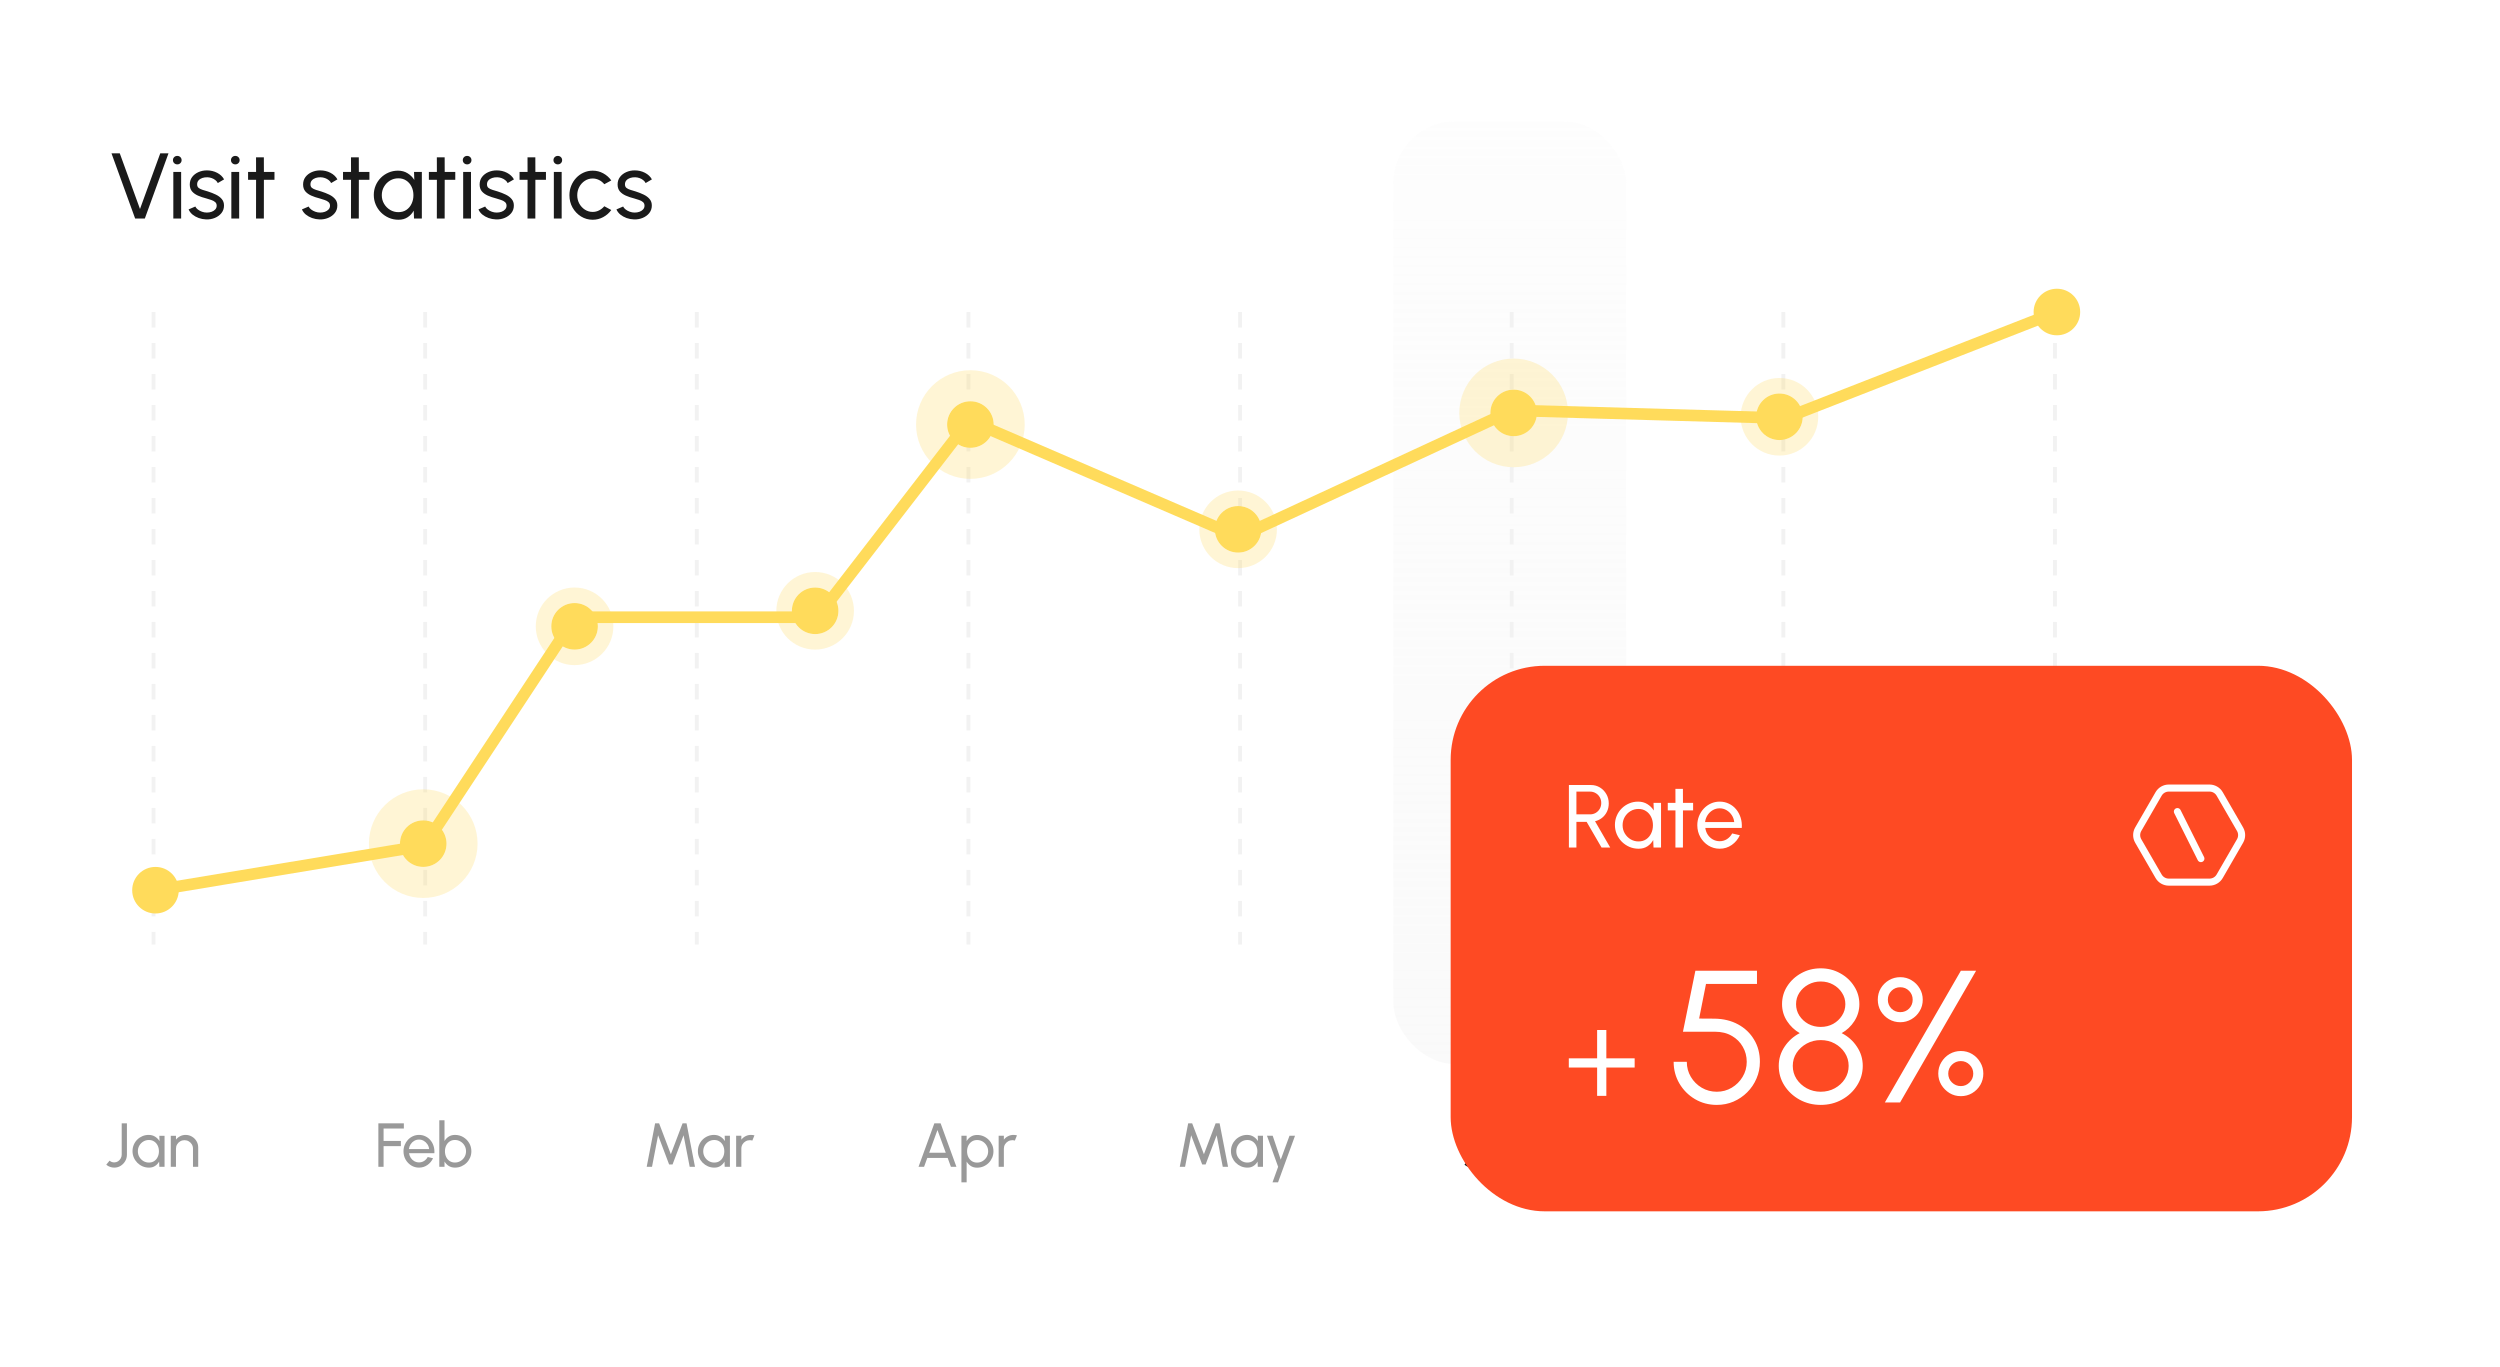 <svg width="342" height="187" viewBox="0 0 342 187" fill="none" xmlns="http://www.w3.org/2000/svg">
<rect x="190.606" y="16.581" width="31.851" height="128.996" rx="8.494" fill="url(#paint0_linear_885_3466)" fill-opacity="0.6"/>
<path d="M18.488 29.895L15.252 20.977H16.386L19.151 28.59L21.922 20.977H23.049L19.813 29.895H18.488ZM23.71 23.525H24.78V29.895H23.71V23.525ZM24.258 22.487C24.088 22.487 23.945 22.432 23.831 22.321C23.716 22.211 23.659 22.073 23.659 21.907C23.659 21.742 23.716 21.604 23.831 21.493C23.945 21.383 24.086 21.328 24.251 21.328C24.417 21.328 24.557 21.383 24.672 21.493C24.786 21.604 24.844 21.742 24.844 21.907C24.844 22.073 24.786 22.211 24.672 22.321C24.561 22.432 24.423 22.487 24.258 22.487ZM28.191 30.016C27.847 30.004 27.511 29.94 27.184 29.825C26.861 29.706 26.577 29.547 26.331 29.348C26.089 29.144 25.912 28.91 25.802 28.647L26.719 28.252C26.783 28.396 26.898 28.532 27.063 28.66C27.229 28.787 27.42 28.889 27.637 28.965C27.853 29.042 28.072 29.08 28.293 29.08C28.526 29.08 28.745 29.044 28.949 28.972C29.153 28.899 29.318 28.793 29.446 28.653C29.577 28.509 29.643 28.337 29.643 28.137C29.643 27.925 29.571 27.759 29.427 27.64C29.286 27.517 29.108 27.422 28.892 27.354C28.679 27.282 28.462 27.213 28.242 27.15C27.804 27.039 27.414 26.908 27.07 26.755C26.726 26.598 26.454 26.4 26.254 26.163C26.059 25.92 25.961 25.613 25.961 25.239C25.961 24.844 26.07 24.502 26.286 24.213C26.507 23.924 26.796 23.701 27.152 23.544C27.509 23.387 27.891 23.309 28.299 23.309C28.813 23.309 29.282 23.419 29.707 23.64C30.131 23.861 30.448 24.16 30.656 24.538L29.796 25.041C29.724 24.888 29.613 24.755 29.465 24.64C29.316 24.521 29.146 24.428 28.955 24.36C28.764 24.292 28.569 24.256 28.369 24.251C28.123 24.243 27.891 24.275 27.675 24.347C27.462 24.419 27.29 24.53 27.159 24.678C27.031 24.823 26.968 25.003 26.968 25.22C26.968 25.432 27.036 25.593 27.172 25.704C27.312 25.814 27.492 25.903 27.713 25.971C27.938 26.035 28.182 26.109 28.446 26.194C28.832 26.317 29.193 26.46 29.529 26.621C29.864 26.782 30.134 26.984 30.337 27.226C30.546 27.468 30.648 27.768 30.643 28.125C30.643 28.515 30.526 28.857 30.293 29.15C30.059 29.439 29.756 29.66 29.382 29.813C29.012 29.965 28.615 30.033 28.191 30.016ZM31.648 23.525H32.718V29.895H31.648V23.525ZM32.195 22.487C32.026 22.487 31.883 22.432 31.769 22.321C31.654 22.211 31.597 22.073 31.597 21.907C31.597 21.742 31.654 21.604 31.769 21.493C31.883 21.383 32.023 21.328 32.189 21.328C32.355 21.328 32.495 21.383 32.609 21.493C32.724 21.604 32.781 21.742 32.781 21.907C32.781 22.073 32.724 22.211 32.609 22.321C32.499 22.432 32.361 22.487 32.195 22.487ZM37.548 24.595H36.102L36.095 29.895H35.025L35.031 24.595H33.936V23.525H35.031L35.025 21.525H36.095L36.102 23.525H37.548V24.595ZM43.693 30.016C43.349 30.004 43.014 29.94 42.687 29.825C42.364 29.706 42.079 29.547 41.833 29.348C41.591 29.144 41.415 28.91 41.304 28.647L42.222 28.252C42.285 28.396 42.4 28.532 42.566 28.66C42.731 28.787 42.922 28.889 43.139 28.965C43.355 29.042 43.574 29.08 43.795 29.08C44.029 29.08 44.247 29.044 44.451 28.972C44.655 28.899 44.821 28.793 44.948 28.653C45.08 28.509 45.145 28.337 45.145 28.137C45.145 27.925 45.073 27.759 44.929 27.64C44.789 27.517 44.611 27.422 44.394 27.354C44.181 27.282 43.965 27.213 43.744 27.15C43.307 27.039 42.916 26.908 42.572 26.755C42.228 26.598 41.956 26.4 41.757 26.163C41.561 25.92 41.464 25.613 41.464 25.239C41.464 24.844 41.572 24.502 41.788 24.213C42.009 23.924 42.298 23.701 42.655 23.544C43.011 23.387 43.394 23.309 43.801 23.309C44.315 23.309 44.785 23.419 45.209 23.64C45.634 23.861 45.95 24.16 46.158 24.538L45.298 25.041C45.226 24.888 45.116 24.755 44.967 24.64C44.819 24.521 44.649 24.428 44.458 24.36C44.267 24.292 44.071 24.256 43.871 24.251C43.625 24.243 43.394 24.275 43.177 24.347C42.965 24.419 42.793 24.53 42.661 24.678C42.534 24.823 42.47 25.003 42.47 25.22C42.47 25.432 42.538 25.593 42.674 25.704C42.814 25.814 42.995 25.903 43.215 25.971C43.441 26.035 43.685 26.109 43.948 26.194C44.334 26.317 44.695 26.46 45.031 26.621C45.366 26.782 45.636 26.984 45.84 27.226C46.048 27.468 46.15 27.768 46.146 28.125C46.146 28.515 46.029 28.857 45.795 29.15C45.562 29.439 45.258 29.66 44.884 29.813C44.515 29.965 44.118 30.033 43.693 30.016ZM50.537 24.595H49.091L49.084 29.895H48.014L48.021 24.595H46.925V23.525H48.021L48.014 21.525H49.084L49.091 23.525H50.537V24.595ZM56.639 23.525H57.709V29.895H56.639L56.594 28.819C56.394 29.188 56.118 29.488 55.766 29.717C55.418 29.946 55.002 30.061 54.517 30.061C54.05 30.061 53.613 29.974 53.205 29.8C52.797 29.622 52.436 29.377 52.122 29.067C51.812 28.753 51.57 28.392 51.396 27.984C51.222 27.577 51.135 27.137 51.135 26.666C51.135 26.211 51.22 25.782 51.39 25.379C51.559 24.976 51.795 24.623 52.097 24.322C52.403 24.016 52.755 23.778 53.154 23.608C53.553 23.434 53.982 23.347 54.441 23.347C54.942 23.347 55.382 23.466 55.76 23.704C56.138 23.937 56.443 24.241 56.677 24.614L56.639 23.525ZM54.498 29.023C54.919 29.023 55.282 28.921 55.587 28.717C55.898 28.509 56.135 28.229 56.301 27.876C56.471 27.524 56.556 27.135 56.556 26.71C56.556 26.277 56.471 25.886 56.301 25.538C56.131 25.186 55.891 24.907 55.581 24.704C55.275 24.496 54.914 24.392 54.498 24.392C54.078 24.392 53.696 24.496 53.352 24.704C53.008 24.912 52.734 25.192 52.53 25.545C52.33 25.893 52.23 26.281 52.23 26.71C52.23 27.139 52.334 27.53 52.543 27.882C52.751 28.231 53.027 28.509 53.371 28.717C53.715 28.921 54.091 29.023 54.498 29.023ZM62.282 24.595H60.836L60.829 29.895H59.759L59.766 24.595H58.67V23.525H59.766L59.759 21.525H60.829L60.836 23.525H62.282V24.595ZM63.361 23.525H64.432V29.895H63.361V23.525ZM63.909 22.487C63.739 22.487 63.597 22.432 63.483 22.321C63.368 22.211 63.311 22.073 63.311 21.907C63.311 21.742 63.368 21.604 63.483 21.493C63.597 21.383 63.737 21.328 63.903 21.328C64.069 21.328 64.209 21.383 64.323 21.493C64.438 21.604 64.495 21.742 64.495 21.907C64.495 22.073 64.438 22.211 64.323 22.321C64.213 22.432 64.075 22.487 63.909 22.487ZM67.843 30.016C67.499 30.004 67.163 29.94 66.836 29.825C66.513 29.706 66.229 29.547 65.983 29.348C65.74 29.144 65.564 28.91 65.454 28.647L66.371 28.252C66.435 28.396 66.549 28.532 66.715 28.66C66.881 28.787 67.072 28.889 67.288 28.965C67.505 29.042 67.724 29.08 67.945 29.08C68.178 29.08 68.397 29.044 68.601 28.972C68.805 28.899 68.97 28.793 69.097 28.653C69.229 28.509 69.295 28.337 69.295 28.137C69.295 27.925 69.223 27.759 69.078 27.64C68.938 27.517 68.76 27.422 68.543 27.354C68.331 27.282 68.114 27.213 67.894 27.15C67.456 27.039 67.065 26.908 66.721 26.755C66.377 26.598 66.106 26.4 65.906 26.163C65.711 25.92 65.613 25.613 65.613 25.239C65.613 24.844 65.721 24.502 65.938 24.213C66.159 23.924 66.448 23.701 66.804 23.544C67.161 23.387 67.543 23.309 67.951 23.309C68.465 23.309 68.934 23.419 69.359 23.64C69.783 23.861 70.1 24.16 70.308 24.538L69.448 25.041C69.376 24.888 69.265 24.755 69.117 24.64C68.968 24.521 68.798 24.428 68.607 24.36C68.416 24.292 68.221 24.256 68.021 24.251C67.775 24.243 67.543 24.275 67.327 24.347C67.114 24.419 66.942 24.53 66.811 24.678C66.683 24.823 66.62 25.003 66.62 25.22C66.62 25.432 66.687 25.593 66.823 25.704C66.963 25.814 67.144 25.903 67.365 25.971C67.59 26.035 67.834 26.109 68.097 26.194C68.484 26.317 68.845 26.46 69.18 26.621C69.516 26.782 69.785 26.984 69.989 27.226C70.197 27.468 70.299 27.768 70.295 28.125C70.295 28.515 70.178 28.857 69.945 29.15C69.711 29.439 69.407 29.66 69.034 29.813C68.664 29.965 68.267 30.033 67.843 30.016ZM74.686 24.595H73.24L73.234 29.895H72.164L72.17 24.595H71.074V23.525H72.17L72.164 21.525H73.234L73.24 23.525H74.686V24.595ZM75.766 23.525H76.836V29.895H75.766V23.525ZM76.314 22.487C76.144 22.487 76.002 22.432 75.887 22.321C75.772 22.211 75.715 22.073 75.715 21.907C75.715 21.742 75.772 21.604 75.887 21.493C76.002 21.383 76.142 21.328 76.307 21.328C76.473 21.328 76.613 21.383 76.728 21.493C76.843 21.604 76.9 21.742 76.9 21.907C76.9 22.073 76.843 22.211 76.728 22.321C76.617 22.432 76.479 22.487 76.314 22.487ZM82.668 28.214L83.624 28.73C83.335 29.133 82.968 29.456 82.522 29.698C82.08 29.94 81.6 30.061 81.082 30.061C80.496 30.061 79.961 29.91 79.477 29.609C78.997 29.307 78.613 28.904 78.324 28.398C78.039 27.889 77.897 27.326 77.897 26.71C77.897 26.243 77.98 25.808 78.145 25.404C78.311 24.997 78.538 24.64 78.827 24.334C79.12 24.024 79.46 23.782 79.846 23.608C80.233 23.434 80.645 23.347 81.082 23.347C81.6 23.347 82.08 23.468 82.522 23.71C82.968 23.952 83.335 24.277 83.624 24.685L82.668 25.201C82.464 24.95 82.222 24.757 81.942 24.621C81.662 24.485 81.375 24.417 81.082 24.417C80.687 24.417 80.328 24.523 80.005 24.735C79.687 24.944 79.434 25.222 79.247 25.57C79.061 25.918 78.967 26.298 78.967 26.71C78.967 27.122 79.061 27.502 79.247 27.851C79.439 28.195 79.693 28.471 80.012 28.679C80.335 28.887 80.691 28.991 81.082 28.991C81.396 28.991 81.692 28.919 81.968 28.774C82.243 28.63 82.477 28.443 82.668 28.214ZM86.717 30.016C86.373 30.004 86.037 29.94 85.71 29.825C85.387 29.706 85.103 29.547 84.857 29.348C84.615 29.144 84.438 28.91 84.328 28.647L85.245 28.252C85.309 28.396 85.424 28.532 85.589 28.66C85.755 28.787 85.946 28.889 86.162 28.965C86.379 29.042 86.598 29.08 86.819 29.08C87.052 29.08 87.271 29.044 87.475 28.972C87.679 28.899 87.844 28.793 87.972 28.653C88.103 28.509 88.169 28.337 88.169 28.137C88.169 27.925 88.097 27.759 87.953 27.64C87.812 27.517 87.634 27.422 87.417 27.354C87.205 27.282 86.989 27.213 86.768 27.15C86.33 27.039 85.939 26.908 85.596 26.755C85.251 26.598 84.98 26.4 84.78 26.163C84.585 25.92 84.487 25.613 84.487 25.239C84.487 24.844 84.595 24.502 84.812 24.213C85.033 23.924 85.322 23.701 85.678 23.544C86.035 23.387 86.417 23.309 86.825 23.309C87.339 23.309 87.808 23.419 88.233 23.64C88.657 23.861 88.974 24.16 89.182 24.538L88.322 25.041C88.25 24.888 88.139 24.755 87.991 24.64C87.842 24.521 87.672 24.428 87.481 24.36C87.29 24.292 87.095 24.256 86.895 24.251C86.649 24.243 86.417 24.275 86.201 24.347C85.988 24.419 85.816 24.53 85.685 24.678C85.557 24.823 85.494 25.003 85.494 25.22C85.494 25.432 85.561 25.593 85.697 25.704C85.838 25.814 86.018 25.903 86.239 25.971C86.464 26.035 86.708 26.109 86.972 26.194C87.358 26.317 87.719 26.46 88.054 26.621C88.39 26.782 88.66 26.984 88.863 27.226C89.072 27.468 89.173 27.768 89.169 28.125C89.169 28.515 89.052 28.857 88.819 29.15C88.585 29.439 88.282 29.66 87.908 29.813C87.538 29.965 87.141 30.033 86.717 30.016Z" fill="#1A1A1A"/>
<path d="M15.634 159.731C15.436 159.731 15.242 159.697 15.053 159.629C14.863 159.564 14.69 159.465 14.535 159.332L14.989 158.779C15.071 158.85 15.166 158.908 15.274 158.954C15.384 158.996 15.504 159.017 15.634 159.017C15.821 159.017 15.991 158.968 16.144 158.869C16.297 158.77 16.419 158.639 16.509 158.478C16.603 158.317 16.649 158.144 16.649 157.96V153.675H17.363V157.96C17.363 158.277 17.285 158.57 17.129 158.839C16.974 159.105 16.766 159.32 16.505 159.484C16.245 159.649 15.954 159.731 15.634 159.731ZM21.797 155.374H22.511V159.62H21.797L21.768 158.903C21.634 159.149 21.451 159.349 21.215 159.501C20.983 159.654 20.706 159.731 20.383 159.731C20.072 159.731 19.78 159.673 19.508 159.557C19.236 159.438 18.996 159.275 18.786 159.068C18.58 158.859 18.418 158.618 18.302 158.346C18.186 158.075 18.128 157.782 18.128 157.467C18.128 157.164 18.185 156.878 18.298 156.609C18.411 156.34 18.568 156.105 18.769 155.904C18.973 155.701 19.208 155.542 19.474 155.429C19.741 155.313 20.026 155.255 20.332 155.255C20.666 155.255 20.959 155.334 21.211 155.492C21.463 155.648 21.667 155.851 21.823 156.1L21.797 155.374ZM20.37 159.039C20.651 159.039 20.893 158.971 21.097 158.835C21.303 158.696 21.462 158.509 21.572 158.274C21.686 158.039 21.742 157.78 21.742 157.497C21.742 157.208 21.686 156.948 21.572 156.716C21.459 156.481 21.299 156.295 21.092 156.159C20.889 156.021 20.648 155.951 20.37 155.951C20.09 155.951 19.835 156.021 19.606 156.159C19.377 156.298 19.194 156.485 19.058 156.72C18.925 156.952 18.859 157.211 18.859 157.497C18.859 157.783 18.928 158.043 19.067 158.278C19.205 158.511 19.389 158.696 19.619 158.835C19.848 158.971 20.099 159.039 20.37 159.039ZM27.114 156.979V159.62H26.4V157.136C26.4 156.921 26.348 156.725 26.243 156.55C26.138 156.374 25.998 156.236 25.823 156.134C25.647 156.029 25.452 155.977 25.237 155.977C25.024 155.977 24.829 156.029 24.651 156.134C24.475 156.236 24.335 156.374 24.23 156.55C24.125 156.725 24.073 156.921 24.073 157.136V159.62H23.36V155.374H24.073V155.904C24.223 155.706 24.413 155.549 24.642 155.433C24.872 155.314 25.121 155.255 25.39 155.255C25.707 155.255 25.995 155.333 26.256 155.488C26.519 155.641 26.727 155.848 26.88 156.108C27.036 156.369 27.114 156.659 27.114 156.979Z" fill="#999999"/>
<path d="M51.76 159.62V153.675H55.247V154.388H52.474V156.078H54.839V156.792H52.474V159.62H51.76ZM57.32 159.731C56.929 159.731 56.572 159.63 56.25 159.429C55.93 159.228 55.674 158.959 55.481 158.622C55.291 158.283 55.197 157.907 55.197 157.497C55.197 157.185 55.252 156.895 55.362 156.626C55.473 156.354 55.624 156.117 55.817 155.913C56.012 155.706 56.239 155.545 56.496 155.429C56.754 155.313 57.028 155.255 57.32 155.255C57.64 155.255 57.933 155.32 58.199 155.45C58.468 155.577 58.697 155.756 58.887 155.985C59.08 156.214 59.222 156.48 59.316 156.783C59.412 157.086 59.448 157.41 59.422 157.756H55.957C55.991 157.997 56.07 158.212 56.195 158.401C56.319 158.588 56.478 158.737 56.67 158.847C56.866 158.958 57.082 159.014 57.32 159.017C57.575 159.017 57.806 158.952 58.012 158.822C58.219 158.689 58.386 158.508 58.513 158.278L59.239 158.448C59.07 158.825 58.813 159.133 58.471 159.374C58.128 159.612 57.745 159.731 57.32 159.731ZM55.935 157.195H58.704C58.682 156.958 58.605 156.741 58.475 156.546C58.345 156.347 58.179 156.189 57.978 156.07C57.777 155.951 57.558 155.892 57.32 155.892C57.082 155.892 56.864 155.95 56.666 156.066C56.468 156.182 56.304 156.339 56.173 156.537C56.046 156.732 55.967 156.952 55.935 157.195ZM62.245 155.255C62.658 155.255 63.034 155.355 63.371 155.556C63.71 155.757 63.981 156.027 64.182 156.367C64.383 156.704 64.483 157.079 64.483 157.493C64.483 157.801 64.425 158.091 64.309 158.363C64.193 158.632 64.032 158.87 63.825 159.077C63.621 159.28 63.383 159.44 63.111 159.557C62.843 159.673 62.554 159.731 62.245 159.731C61.917 159.731 61.631 159.654 61.387 159.501C61.147 159.346 60.954 159.143 60.81 158.894V159.62H60.096V153.25H60.81V156.091C60.954 155.842 61.147 155.641 61.387 155.488C61.631 155.332 61.917 155.255 62.245 155.255ZM62.237 159.034C62.517 159.034 62.772 158.965 63.001 158.826C63.23 158.687 63.413 158.502 63.549 158.27C63.685 158.035 63.753 157.776 63.753 157.493C63.753 157.204 63.683 156.943 63.545 156.711C63.406 156.476 63.222 156.291 62.993 156.155C62.763 156.016 62.511 155.947 62.237 155.947C61.959 155.947 61.717 156.016 61.511 156.155C61.307 156.294 61.148 156.48 61.035 156.715C60.924 156.95 60.869 157.209 60.869 157.493C60.869 157.779 60.924 158.039 61.035 158.274C61.148 158.506 61.308 158.692 61.515 158.83C61.721 158.966 61.962 159.034 62.237 159.034Z" fill="#999999"/>
<path d="M88.468 159.62L89.619 153.675H90.167L91.772 157.896L93.373 153.675H93.921L95.076 159.62H94.35L93.513 155.306L92.006 159.297H91.534L90.027 155.306L89.195 159.62H88.468ZM99.14 155.373H99.854V159.62H99.14L99.111 158.903C98.978 159.149 98.794 159.348 98.559 159.501C98.326 159.654 98.049 159.731 97.726 159.731C97.415 159.731 97.123 159.673 96.851 159.557C96.58 159.438 96.339 159.275 96.129 159.068C95.923 158.859 95.761 158.618 95.645 158.346C95.529 158.074 95.471 157.781 95.471 157.467C95.471 157.164 95.528 156.878 95.641 156.609C95.754 156.34 95.911 156.105 96.112 155.904C96.316 155.7 96.551 155.542 96.817 155.429C97.084 155.313 97.37 155.255 97.675 155.255C98.009 155.255 98.302 155.334 98.554 155.492C98.806 155.648 99.01 155.851 99.166 156.1L99.14 155.373ZM97.713 159.038C97.994 159.038 98.236 158.97 98.44 158.835C98.646 158.696 98.805 158.509 98.915 158.274C99.029 158.039 99.085 157.78 99.085 157.497C99.085 157.208 99.029 156.948 98.915 156.715C98.802 156.48 98.642 156.295 98.435 156.159C98.232 156.02 97.991 155.951 97.713 155.951C97.433 155.951 97.178 156.02 96.949 156.159C96.72 156.298 96.537 156.485 96.401 156.72C96.268 156.952 96.202 157.211 96.202 157.497C96.202 157.783 96.271 158.043 96.41 158.278C96.548 158.51 96.733 158.696 96.962 158.835C97.191 158.97 97.442 159.038 97.713 159.038ZM100.703 159.62V155.373H101.416V155.904C101.566 155.706 101.756 155.549 101.985 155.433C102.215 155.314 102.464 155.255 102.733 155.255C102.897 155.255 103.055 155.276 103.208 155.318L102.92 156.032C102.803 155.995 102.69 155.977 102.58 155.977C102.367 155.977 102.172 156.029 101.994 156.134C101.818 156.236 101.678 156.374 101.573 156.55C101.469 156.725 101.416 156.921 101.416 157.136V159.62H100.703Z" fill="#999999"/>
<path d="M127.816 153.675H128.678L130.84 159.62H130.084L129.642 158.406H126.852L126.414 159.62H125.654L127.816 153.675ZM127.115 157.692H129.379L128.245 154.588L127.115 157.692ZM132.236 161.744H131.522V155.373H132.236V156.1C132.38 155.851 132.573 155.65 132.813 155.497C133.054 155.341 133.34 155.263 133.671 155.263C133.98 155.263 134.269 155.321 134.538 155.437C134.809 155.553 135.047 155.715 135.251 155.921C135.455 156.125 135.615 156.362 135.731 156.631C135.847 156.899 135.905 157.188 135.905 157.497C135.905 157.805 135.847 158.096 135.731 158.367C135.615 158.639 135.455 158.878 135.251 159.085C135.047 159.289 134.809 159.449 134.538 159.565C134.269 159.681 133.98 159.739 133.671 159.739C133.34 159.739 133.054 159.663 132.813 159.51C132.573 159.354 132.38 159.152 132.236 158.903V161.744ZM133.663 155.955C133.388 155.955 133.147 156.025 132.941 156.163C132.734 156.302 132.574 156.488 132.461 156.72C132.351 156.952 132.295 157.211 132.295 157.497C132.295 157.78 132.351 158.039 132.461 158.274C132.574 158.509 132.733 158.696 132.937 158.835C133.143 158.973 133.385 159.043 133.663 159.043C133.937 159.043 134.189 158.975 134.419 158.839C134.648 158.7 134.832 158.515 134.971 158.283C135.109 158.048 135.179 157.786 135.179 157.497C135.179 157.214 135.111 156.956 134.975 156.724C134.839 156.489 134.657 156.302 134.427 156.163C134.198 156.025 133.943 155.955 133.663 155.955ZM136.615 159.62V155.373H137.329V155.904C137.479 155.706 137.668 155.549 137.898 155.433C138.127 155.314 138.376 155.255 138.645 155.255C138.809 155.255 138.968 155.276 139.121 155.318L138.832 156.032C138.716 155.995 138.603 155.977 138.492 155.977C138.28 155.977 138.085 156.029 137.906 156.134C137.731 156.236 137.591 156.374 137.486 156.55C137.381 156.725 137.329 156.921 137.329 157.136V159.62H136.615Z" fill="#999999"/>
<path d="M161.391 159.62L162.542 153.675H163.09L164.695 157.896L166.296 153.675H166.844L167.999 159.62H167.273L166.437 155.306L164.929 159.297H164.458L162.95 155.306L162.118 159.62H161.391ZM172.064 155.373H172.777V159.62H172.064L172.034 158.903C171.901 159.149 171.717 159.348 171.482 159.501C171.25 159.654 170.972 159.731 170.649 159.731C170.338 159.731 170.046 159.673 169.775 159.557C169.503 159.438 169.262 159.275 169.053 159.068C168.846 158.859 168.685 158.618 168.568 158.346C168.452 158.074 168.394 157.781 168.394 157.467C168.394 157.164 168.451 156.878 168.564 156.609C168.677 156.34 168.835 156.105 169.036 155.904C169.239 155.7 169.474 155.542 169.741 155.429C170.007 155.313 170.293 155.255 170.598 155.255C170.932 155.255 171.226 155.334 171.477 155.492C171.729 155.648 171.933 155.851 172.089 156.1L172.064 155.373ZM170.637 159.038C170.917 159.038 171.159 158.97 171.363 158.835C171.569 158.696 171.728 158.509 171.838 158.274C171.952 158.039 172.008 157.78 172.008 157.497C172.008 157.208 171.952 156.948 171.838 156.715C171.725 156.48 171.565 156.295 171.359 156.159C171.155 156.02 170.914 155.951 170.637 155.951C170.356 155.951 170.102 156.02 169.872 156.159C169.643 156.298 169.46 156.485 169.324 156.72C169.191 156.952 169.125 157.211 169.125 157.497C169.125 157.783 169.194 158.043 169.333 158.278C169.472 158.51 169.656 158.696 169.885 158.835C170.114 158.97 170.365 159.038 170.637 159.038ZM176.402 155.373H177.158L174.835 161.744H174.079L174.848 159.62L173.323 155.373H174.105L175.205 158.639L176.402 155.373Z" fill="#999999"/>
<path d="M201.436 159.731C201.237 159.731 201.043 159.697 200.854 159.629C200.664 159.564 200.491 159.465 200.336 159.331L200.79 158.779C200.872 158.85 200.967 158.908 201.075 158.953C201.185 158.996 201.305 159.017 201.436 159.017C201.622 159.017 201.792 158.968 201.945 158.869C202.098 158.769 202.22 158.639 202.31 158.478C202.404 158.316 202.451 158.144 202.451 157.96V153.675H203.164V157.96C203.164 158.277 203.086 158.57 202.93 158.839C202.775 159.105 202.567 159.32 202.306 159.484C202.046 159.649 201.755 159.731 201.436 159.731ZM204.014 158.006V155.373H204.728V157.849C204.728 158.065 204.78 158.26 204.885 158.435C204.989 158.611 205.13 158.751 205.305 158.856C205.483 158.958 205.679 159.009 205.891 159.009C206.106 159.009 206.3 158.958 206.473 158.856C206.649 158.751 206.789 158.611 206.893 158.435C206.998 158.26 207.051 158.065 207.051 157.849V155.373H207.764L207.768 159.62H207.055L207.051 159.081C206.9 159.279 206.711 159.438 206.481 159.557C206.252 159.673 206.004 159.731 205.738 159.731C205.421 159.731 205.131 159.654 204.868 159.501C204.607 159.346 204.399 159.138 204.243 158.877C204.091 158.617 204.014 158.326 204.014 158.006ZM212.376 156.979V159.62H211.662V157.136C211.662 156.921 211.61 156.725 211.505 156.55C211.4 156.374 211.26 156.236 211.085 156.134C210.909 156.029 210.714 155.977 210.499 155.977C210.286 155.977 210.091 156.029 209.913 156.134C209.737 156.236 209.597 156.374 209.492 156.55C209.387 156.725 209.335 156.921 209.335 157.136V159.62H208.622V155.373H209.335V155.904C209.485 155.706 209.675 155.549 209.904 155.433C210.133 155.314 210.383 155.255 210.651 155.255C210.969 155.255 211.257 155.332 211.518 155.488C211.781 155.641 211.989 155.848 212.142 156.108C212.298 156.369 212.376 156.659 212.376 156.979Z" fill="#1A1A1A"/>
<path d="M240.188 159.731C239.99 159.731 239.796 159.697 239.606 159.629C239.417 159.564 239.244 159.465 239.088 159.331L239.542 158.779C239.625 158.85 239.719 158.908 239.827 158.953C239.937 158.996 240.058 159.017 240.188 159.017C240.375 159.017 240.545 158.968 240.698 158.869C240.85 158.769 240.972 158.639 241.063 158.478C241.156 158.316 241.203 158.144 241.203 157.96V153.675H241.916V157.96C241.916 158.277 241.839 158.57 241.683 158.839C241.527 159.105 241.319 159.32 241.059 159.484C240.798 159.649 240.508 159.731 240.188 159.731ZM242.767 158.006V155.373H243.48V157.849C243.48 158.065 243.532 158.26 243.637 158.435C243.742 158.611 243.882 158.751 244.058 158.856C244.236 158.958 244.431 159.009 244.644 159.009C244.859 159.009 245.053 158.958 245.225 158.856C245.401 158.751 245.541 158.611 245.646 158.435C245.751 158.26 245.803 158.065 245.803 157.849V155.373H246.516L246.521 159.62H245.807L245.803 159.081C245.653 159.279 245.463 159.438 245.234 159.557C245.005 159.673 244.757 159.731 244.491 159.731C244.174 159.731 243.883 159.654 243.62 159.501C243.36 159.346 243.152 159.138 242.996 158.877C242.843 158.617 242.767 158.326 242.767 158.006ZM247.424 159.62V153.25H248.137V159.62H247.424Z" fill="#999999"/>
<path d="M275.918 153.675H276.78L278.942 159.62H278.186L277.744 158.406H274.954L274.517 159.62H273.757L275.918 153.675ZM275.218 157.692H277.481L276.347 154.588L275.218 157.692ZM279.331 158.006V155.373H280.044V157.849C280.044 158.065 280.096 158.26 280.201 158.435C280.306 158.611 280.446 158.751 280.622 158.856C280.8 158.958 280.995 159.009 281.208 159.009C281.423 159.009 281.617 158.958 281.79 158.856C281.965 158.751 282.105 158.611 282.21 158.435C282.315 158.26 282.367 158.065 282.367 157.849V155.373H283.081L283.085 159.62H282.371L282.367 159.081C282.217 159.279 282.027 159.438 281.798 159.557C281.569 159.673 281.321 159.731 281.055 159.731C280.738 159.731 280.448 159.654 280.184 159.501C279.924 159.346 279.716 159.138 279.56 158.877C279.407 158.617 279.331 158.326 279.331 158.006ZM287.213 155.373H287.927V159.756C287.927 160.036 287.866 160.297 287.744 160.538C287.625 160.781 287.464 160.992 287.26 161.17C287.056 161.352 286.824 161.492 286.564 161.591C286.303 161.693 286.031 161.744 285.748 161.744C285.454 161.744 285.169 161.677 284.895 161.544C284.62 161.414 284.379 161.238 284.173 161.017C283.969 160.799 283.822 160.555 283.731 160.283L284.385 159.985C284.439 160.181 284.535 160.356 284.674 160.512C284.815 160.671 284.98 160.795 285.166 160.886C285.356 160.979 285.55 161.026 285.748 161.026C285.935 161.026 286.115 160.993 286.288 160.928C286.463 160.863 286.62 160.773 286.759 160.656C286.9 160.543 287.011 160.409 287.09 160.253C287.172 160.1 287.213 159.935 287.213 159.756V158.911C287.069 159.155 286.878 159.353 286.64 159.506C286.405 159.656 286.13 159.731 285.816 159.731C285.516 159.731 285.234 159.673 284.971 159.557C284.708 159.44 284.477 159.28 284.279 159.077C284.081 158.87 283.925 158.632 283.812 158.363C283.698 158.094 283.642 157.805 283.642 157.497C283.642 157.188 283.698 156.899 283.812 156.631C283.925 156.359 284.081 156.121 284.279 155.917C284.477 155.71 284.708 155.549 284.971 155.433C285.234 155.317 285.516 155.259 285.816 155.259C286.13 155.259 286.405 155.334 286.64 155.484C286.878 155.634 287.069 155.832 287.213 156.078V155.373ZM285.82 159.038C286.095 159.038 286.333 158.968 286.534 158.826C286.738 158.685 286.895 158.496 287.005 158.261C287.116 158.026 287.171 157.771 287.171 157.497C287.171 157.214 287.114 156.956 287.001 156.724C286.891 156.489 286.733 156.302 286.53 156.163C286.329 156.022 286.092 155.951 285.82 155.951C285.554 155.951 285.311 156.02 285.09 156.159C284.869 156.298 284.694 156.485 284.563 156.72C284.436 156.952 284.372 157.211 284.372 157.497C284.372 157.783 284.437 158.043 284.568 158.278C284.701 158.51 284.876 158.696 285.094 158.835C285.315 158.97 285.557 159.038 285.82 159.038Z" fill="#999999"/>
<line x1="21.004" y1="42.684" x2="21.004" y2="129.212" stroke="#F2F2F2" stroke-width="0.531" stroke-dasharray="2.12 2.12"/>
<line x1="58.163" y1="42.684" x2="58.163" y2="129.212" stroke="#F2F2F2" stroke-width="0.531" stroke-dasharray="2.12 2.12"/>
<line x1="95.323" y1="42.684" x2="95.323" y2="129.212" stroke="#F2F2F2" stroke-width="0.531" stroke-dasharray="2.12 2.12"/>
<line x1="132.482" y1="42.684" x2="132.482" y2="129.212" stroke="#F2F2F2" stroke-width="0.531" stroke-dasharray="2.12 2.12"/>
<line x1="169.641" y1="42.684" x2="169.641" y2="129.212" stroke="#F2F2F2" stroke-width="0.531" stroke-dasharray="2.12 2.12"/>
<line x1="206.801" y1="42.684" x2="206.801" y2="129.212" stroke="#F2F2F2" stroke-width="0.531" stroke-dasharray="2.12 2.12"/>
<line x1="243.96" y1="42.684" x2="243.96" y2="129.212" stroke="#F2F2F2" stroke-width="0.531" stroke-dasharray="2.12 2.12"/>
<line x1="281.119" y1="42.684" x2="281.119" y2="129.212" stroke="#F2F2F2" stroke-width="0.531" stroke-dasharray="2.12 2.12"/>
<ellipse cx="57.899" cy="115.41" rx="3.185" ry="3.185" fill="#FFDB5B"/>
<path d="M57.899 120.718C60.831 120.718 63.207 118.341 63.207 115.41C63.207 112.478 60.831 110.101 57.899 110.101C54.967 110.101 52.59 112.478 52.59 115.41C52.59 118.341 54.967 120.718 57.899 120.718Z" stroke="#FFDB5B" stroke-opacity="0.25" stroke-width="4.247"/>
<ellipse cx="78.602" cy="85.682" rx="3.185" ry="3.185" fill="#FFDB5B"/>
<path d="M78.602 89.929C80.948 89.929 82.849 88.028 82.849 85.682C82.849 83.337 80.948 81.435 78.602 81.435C76.257 81.435 74.355 83.337 74.355 85.682C74.355 88.028 76.257 89.929 78.602 89.929Z" stroke="#FFDB5B" stroke-opacity="0.25" stroke-width="2.123"/>
<ellipse cx="111.512" cy="83.559" rx="3.185" ry="3.185" fill="#FFDB5B"/>
<path d="M111.512 87.805C113.857 87.805 115.759 85.904 115.759 83.559C115.759 81.213 113.857 79.312 111.512 79.312C109.166 79.312 107.265 81.213 107.265 83.559C107.265 85.904 109.166 87.805 111.512 87.805Z" stroke="#FFDB5B" stroke-opacity="0.25" stroke-width="2.123"/>
<ellipse cx="132.75" cy="58.078" rx="3.185" ry="3.185" fill="#FFDB5B"/>
<path d="M132.75 63.386C135.682 63.386 138.058 61.01 138.058 58.078C138.058 55.146 135.682 52.77 132.75 52.77C129.818 52.77 127.441 55.146 127.441 58.078C127.441 61.01 129.818 63.386 132.75 63.386Z" stroke="#FFDB5B" stroke-opacity="0.25" stroke-width="4.247"/>
<ellipse cx="169.375" cy="72.411" rx="3.185" ry="3.185" fill="#FFDB5B"/>
<path d="M169.375 76.658C171.721 76.658 173.622 74.757 173.622 72.411C173.622 70.066 171.721 68.164 169.375 68.164C167.03 68.164 165.128 70.066 165.128 72.411C165.128 74.757 167.03 76.658 169.375 76.658Z" stroke="#FFDB5B" stroke-opacity="0.25" stroke-width="2.123"/>
<ellipse cx="243.425" cy="57.016" rx="3.185" ry="3.185" fill="#FFDB5B"/>
<path d="M243.425 61.263C245.771 61.263 247.672 59.362 247.672 57.016C247.672 54.671 245.771 52.77 243.425 52.77C241.08 52.77 239.178 54.671 239.178 57.016C239.178 59.362 241.08 61.263 243.425 61.263Z" stroke="#FFDB5B" stroke-opacity="0.25" stroke-width="2.123"/>
<ellipse cx="207.067" cy="56.486" rx="3.185" ry="3.185" fill="#FFDB5B"/>
<path d="M207.067 61.794C209.998 61.794 212.375 59.417 212.375 56.486C212.375 53.554 209.998 51.177 207.067 51.177C204.135 51.177 201.758 53.554 201.758 56.486C201.758 59.417 204.135 61.794 207.067 61.794Z" stroke="#FFDB5B" stroke-opacity="0.25" stroke-width="4.247"/>
<ellipse cx="21.269" cy="121.78" rx="3.185" ry="3.185" fill="#FFDB5B"/>
<ellipse cx="281.383" cy="42.684" rx="3.185" ry="3.185" fill="#FFDB5B"/>
<path d="M21.266 121.78L58.072 115.669L78.658 84.438H111.797L132.58 57.527L169.493 73.452L206.879 56.139L244.216 57.201L281.381 42.684" stroke="#FFDB5B" stroke-width="1.593"/>
<g filter="url(#filter0_b_885_3466)">
<rect x="198.45" y="91.078" width="123.305" height="74.632" rx="12.869" fill="#FE4A23"/>
<path d="M214.626 115.946V107.389H217.633C218.09 107.389 218.501 107.501 218.868 107.725C219.239 107.949 219.532 108.253 219.748 108.636C219.968 109.015 220.078 109.438 220.078 109.907C220.078 110.319 219.997 110.694 219.834 111.032C219.671 111.37 219.447 111.653 219.161 111.881C218.88 112.106 218.56 112.26 218.202 112.346L220.28 115.946H219.094L217.053 112.432H215.653V115.946H214.626ZM215.653 111.405H217.529C217.806 111.405 218.061 111.337 218.293 111.203C218.526 111.064 218.709 110.879 218.844 110.647C218.982 110.41 219.051 110.145 219.051 109.852C219.051 109.555 218.982 109.29 218.844 109.057C218.709 108.821 218.526 108.636 218.293 108.501C218.061 108.363 217.806 108.293 217.529 108.293H215.653V111.405ZM226.202 109.834H227.229V115.946H226.202L226.159 114.913C225.968 115.268 225.703 115.555 225.365 115.775C225.031 115.995 224.631 116.105 224.167 116.105C223.718 116.105 223.299 116.022 222.907 115.855C222.516 115.683 222.17 115.449 221.868 115.152C221.571 114.85 221.339 114.504 221.171 114.113C221.004 113.721 220.921 113.3 220.921 112.847C220.921 112.411 221.002 112 221.165 111.612C221.328 111.225 221.555 110.887 221.844 110.598C222.137 110.304 222.476 110.076 222.859 109.913C223.242 109.746 223.653 109.663 224.093 109.663C224.574 109.663 224.996 109.777 225.359 110.005C225.721 110.229 226.015 110.52 226.239 110.879L226.202 109.834ZM224.148 115.109C224.552 115.109 224.9 115.011 225.194 114.815C225.491 114.616 225.719 114.347 225.878 114.009C226.041 113.67 226.123 113.297 226.123 112.89C226.123 112.474 226.041 112.099 225.878 111.765C225.715 111.427 225.485 111.16 225.187 110.965C224.894 110.765 224.548 110.665 224.148 110.665C223.745 110.665 223.378 110.765 223.048 110.965C222.718 111.164 222.455 111.433 222.26 111.771C222.068 112.106 221.972 112.478 221.972 112.89C221.972 113.302 222.072 113.676 222.272 114.015C222.471 114.349 222.736 114.616 223.066 114.815C223.396 115.011 223.757 115.109 224.148 115.109ZM231.617 110.861H230.23L230.223 115.946H229.197L229.203 110.861H228.151V109.834H229.203L229.197 107.914H230.223L230.23 109.834H231.617V110.861ZM235.247 116.105C234.685 116.105 234.171 115.961 233.707 115.671C233.246 115.382 232.878 114.995 232.601 114.51C232.328 114.021 232.191 113.481 232.191 112.89C232.191 112.442 232.27 112.024 232.429 111.637C232.588 111.246 232.806 110.903 233.083 110.61C233.365 110.313 233.691 110.08 234.061 109.913C234.432 109.746 234.828 109.663 235.247 109.663C235.708 109.663 236.13 109.756 236.513 109.944C236.9 110.127 237.23 110.384 237.503 110.714C237.78 111.044 237.986 111.427 238.12 111.863C238.259 112.299 238.31 112.766 238.273 113.263H233.285C233.334 113.609 233.448 113.919 233.627 114.192C233.807 114.461 234.035 114.675 234.312 114.834C234.593 114.993 234.905 115.074 235.247 115.078C235.614 115.078 235.946 114.985 236.244 114.797C236.541 114.606 236.782 114.345 236.965 114.015L238.01 114.259C237.766 114.801 237.397 115.245 236.904 115.592C236.411 115.934 235.859 116.105 235.247 116.105ZM233.255 112.456H237.24C237.207 112.114 237.097 111.802 236.91 111.521C236.722 111.236 236.484 111.007 236.195 110.836C235.905 110.665 235.59 110.579 235.247 110.579C234.905 110.579 234.591 110.663 234.306 110.83C234.021 110.997 233.784 111.223 233.597 111.509C233.414 111.79 233.299 112.106 233.255 112.456Z" fill="white"/>
<path d="M218.486 149.916V146.043H214.613V144.781H218.486V140.908H219.748V144.781H223.621V146.043H219.748V149.916H218.486ZM234.86 151.151C233.762 151.151 232.763 150.885 231.862 150.354C230.97 149.822 230.262 149.11 229.739 148.217C229.215 147.317 228.954 146.33 228.954 145.258H230.755C230.755 146.004 230.94 146.69 231.309 147.317C231.678 147.934 232.171 148.427 232.789 148.796C233.415 149.165 234.105 149.35 234.86 149.35C235.607 149.35 236.289 149.165 236.906 148.796C237.524 148.427 238.017 147.934 238.386 147.317C238.764 146.69 238.953 146.004 238.953 145.258C238.953 144.503 238.772 143.816 238.412 143.199C238.06 142.572 237.559 142.075 236.906 141.706C236.263 141.328 235.495 141.14 234.603 141.14H230.228L231.926 132.801H240.355V134.602H233.38L232.441 139.338L234.539 139.351C235.765 139.368 236.842 139.63 237.769 140.136C238.704 140.642 239.433 141.337 239.956 142.221C240.488 143.096 240.754 144.108 240.754 145.258C240.754 146.064 240.6 146.823 240.291 147.535C239.991 148.247 239.566 148.878 239.017 149.427C238.476 149.967 237.85 150.392 237.138 150.701C236.435 151.001 235.675 151.151 234.86 151.151ZM249.073 151.151C248.018 151.151 247.052 150.911 246.177 150.431C245.311 149.95 244.62 149.307 244.105 148.5C243.591 147.694 243.333 146.797 243.333 145.811C243.333 144.85 243.599 143.975 244.131 143.186C244.663 142.388 245.354 141.77 246.203 141.333C245.5 140.929 244.921 140.38 244.466 139.685C244.011 138.982 243.784 138.21 243.784 137.369C243.784 136.468 244.02 135.649 244.492 134.911C244.972 134.165 245.611 133.573 246.409 133.135C247.215 132.689 248.103 132.466 249.073 132.466C250.042 132.466 250.926 132.689 251.724 133.135C252.53 133.573 253.169 134.165 253.641 134.911C254.122 135.649 254.362 136.468 254.362 137.369C254.362 138.21 254.134 138.982 253.68 139.685C253.234 140.38 252.655 140.929 251.942 141.333C252.809 141.77 253.504 142.388 254.027 143.186C254.559 143.975 254.825 144.85 254.825 145.811C254.825 146.789 254.563 147.685 254.04 148.5C253.525 149.307 252.835 149.95 251.968 150.431C251.102 150.911 250.137 151.151 249.073 151.151ZM249.073 149.35C249.785 149.35 250.428 149.191 251.003 148.874C251.578 148.556 252.037 148.132 252.38 147.6C252.723 147.059 252.895 146.463 252.895 145.811C252.895 145.159 252.723 144.567 252.38 144.035C252.037 143.503 251.578 143.078 251.003 142.761C250.428 142.444 249.785 142.285 249.073 142.285C248.378 142.285 247.739 142.444 247.155 142.761C246.581 143.078 246.117 143.503 245.766 144.035C245.422 144.567 245.251 145.159 245.251 145.811C245.251 146.463 245.422 147.059 245.766 147.6C246.117 148.132 246.581 148.556 247.155 148.874C247.739 149.191 248.378 149.35 249.073 149.35ZM249.073 140.483C249.699 140.483 250.265 140.346 250.771 140.071C251.278 139.788 251.681 139.411 251.981 138.939C252.29 138.467 252.444 137.944 252.444 137.369C252.444 136.794 252.29 136.275 251.981 135.812C251.681 135.34 251.278 134.967 250.771 134.692C250.265 134.409 249.699 134.268 249.073 134.268C248.455 134.268 247.889 134.409 247.374 134.692C246.868 134.967 246.46 135.34 246.152 135.812C245.851 136.275 245.701 136.794 245.701 137.369C245.701 137.944 245.851 138.467 246.152 138.939C246.46 139.411 246.868 139.788 247.374 140.071C247.889 140.346 248.455 140.483 249.073 140.483ZM257.846 150.817L268.244 132.801H270.328L259.931 150.817H257.846ZM259.956 139.84C259.39 139.84 258.875 139.703 258.412 139.428C257.949 139.153 257.576 138.785 257.292 138.321C257.018 137.849 256.881 137.33 256.881 136.764C256.881 136.181 257.018 135.658 257.292 135.194C257.576 134.731 257.949 134.362 258.412 134.088C258.884 133.813 259.399 133.676 259.956 133.676C260.522 133.676 261.037 133.817 261.5 134.1C261.964 134.375 262.333 134.744 262.607 135.207C262.89 135.67 263.032 136.189 263.032 136.764C263.032 137.339 262.89 137.858 262.607 138.321C262.333 138.785 261.959 139.153 261.488 139.428C261.024 139.703 260.514 139.84 259.956 139.84ZM259.956 138.463C260.437 138.463 260.84 138.3 261.166 137.974C261.492 137.639 261.655 137.236 261.655 136.764C261.655 136.284 261.492 135.881 261.166 135.555C260.84 135.22 260.437 135.053 259.956 135.053C259.484 135.053 259.081 135.22 258.747 135.555C258.421 135.881 258.258 136.284 258.258 136.764C258.258 137.236 258.421 137.639 258.747 137.974C259.081 138.3 259.484 138.463 259.956 138.463ZM268.244 149.955C267.677 149.955 267.158 149.813 266.687 149.53C266.223 149.238 265.85 148.861 265.567 148.397C265.292 147.926 265.155 147.415 265.155 146.866C265.155 146.291 265.297 145.772 265.58 145.309C265.863 144.837 266.236 144.464 266.699 144.189C267.171 143.915 267.686 143.778 268.244 143.778C268.818 143.778 269.337 143.919 269.801 144.202C270.264 144.485 270.633 144.863 270.907 145.335C271.182 145.798 271.319 146.308 271.319 146.866C271.319 147.432 271.182 147.951 270.907 148.423C270.633 148.886 270.26 149.26 269.788 149.543C269.325 149.817 268.81 149.955 268.244 149.955ZM268.244 148.578C268.707 148.578 269.106 148.41 269.44 148.076C269.775 147.741 269.942 147.338 269.942 146.866C269.942 146.394 269.775 145.991 269.44 145.656C269.106 145.322 268.707 145.155 268.244 145.155C267.772 145.155 267.364 145.322 267.021 145.656C266.687 145.991 266.519 146.394 266.519 146.866C266.519 147.338 266.687 147.741 267.021 148.076C267.364 148.41 267.772 148.578 268.244 148.578Z" fill="white"/>
<path fill-rule="evenodd" clip-rule="evenodd" d="M303.654 108.611L306.44 113.437C306.727 113.935 306.727 114.548 306.44 115.045L303.654 119.871C303.367 120.369 302.836 120.675 302.261 120.675H296.689C296.114 120.675 295.583 120.369 295.296 119.871L292.51 115.045C292.223 114.548 292.223 113.935 292.51 113.437L295.296 108.611C295.583 108.113 296.115 107.807 296.689 107.807H302.262C302.836 107.807 303.367 108.113 303.654 108.611V108.611Z" stroke="white" stroke-width="0.965" stroke-linecap="round" stroke-linejoin="round"/>
<path d="M297.867 111.024L301.084 117.458" stroke="white" stroke-width="0.965" stroke-linecap="round" stroke-linejoin="round"/>
</g>
<defs>
<filter id="filter0_b_885_3466" x="166.278" y="58.906" width="187.649" height="138.975" filterUnits="userSpaceOnUse" color-interpolation-filters="sRGB">
<feFlood flood-opacity="0" result="BackgroundImageFix"/>
<feGaussianBlur in="BackgroundImageFix" stdDeviation="16.086"/>
<feComposite in2="SourceAlpha" operator="in" result="effect1_backgroundBlur_885_3466"/>
<feBlend mode="normal" in="SourceGraphic" in2="effect1_backgroundBlur_885_3466" result="shape"/>
</filter>
<linearGradient id="paint0_linear_885_3466" x1="206.532" y1="16.581" x2="206.532" y2="145.576" gradientUnits="userSpaceOnUse">
<stop stop-color="#F6F6F6" stop-opacity="0.31"/>
<stop offset="1" stop-color="#F6F6F6"/>
</linearGradient>
</defs>
</svg>
